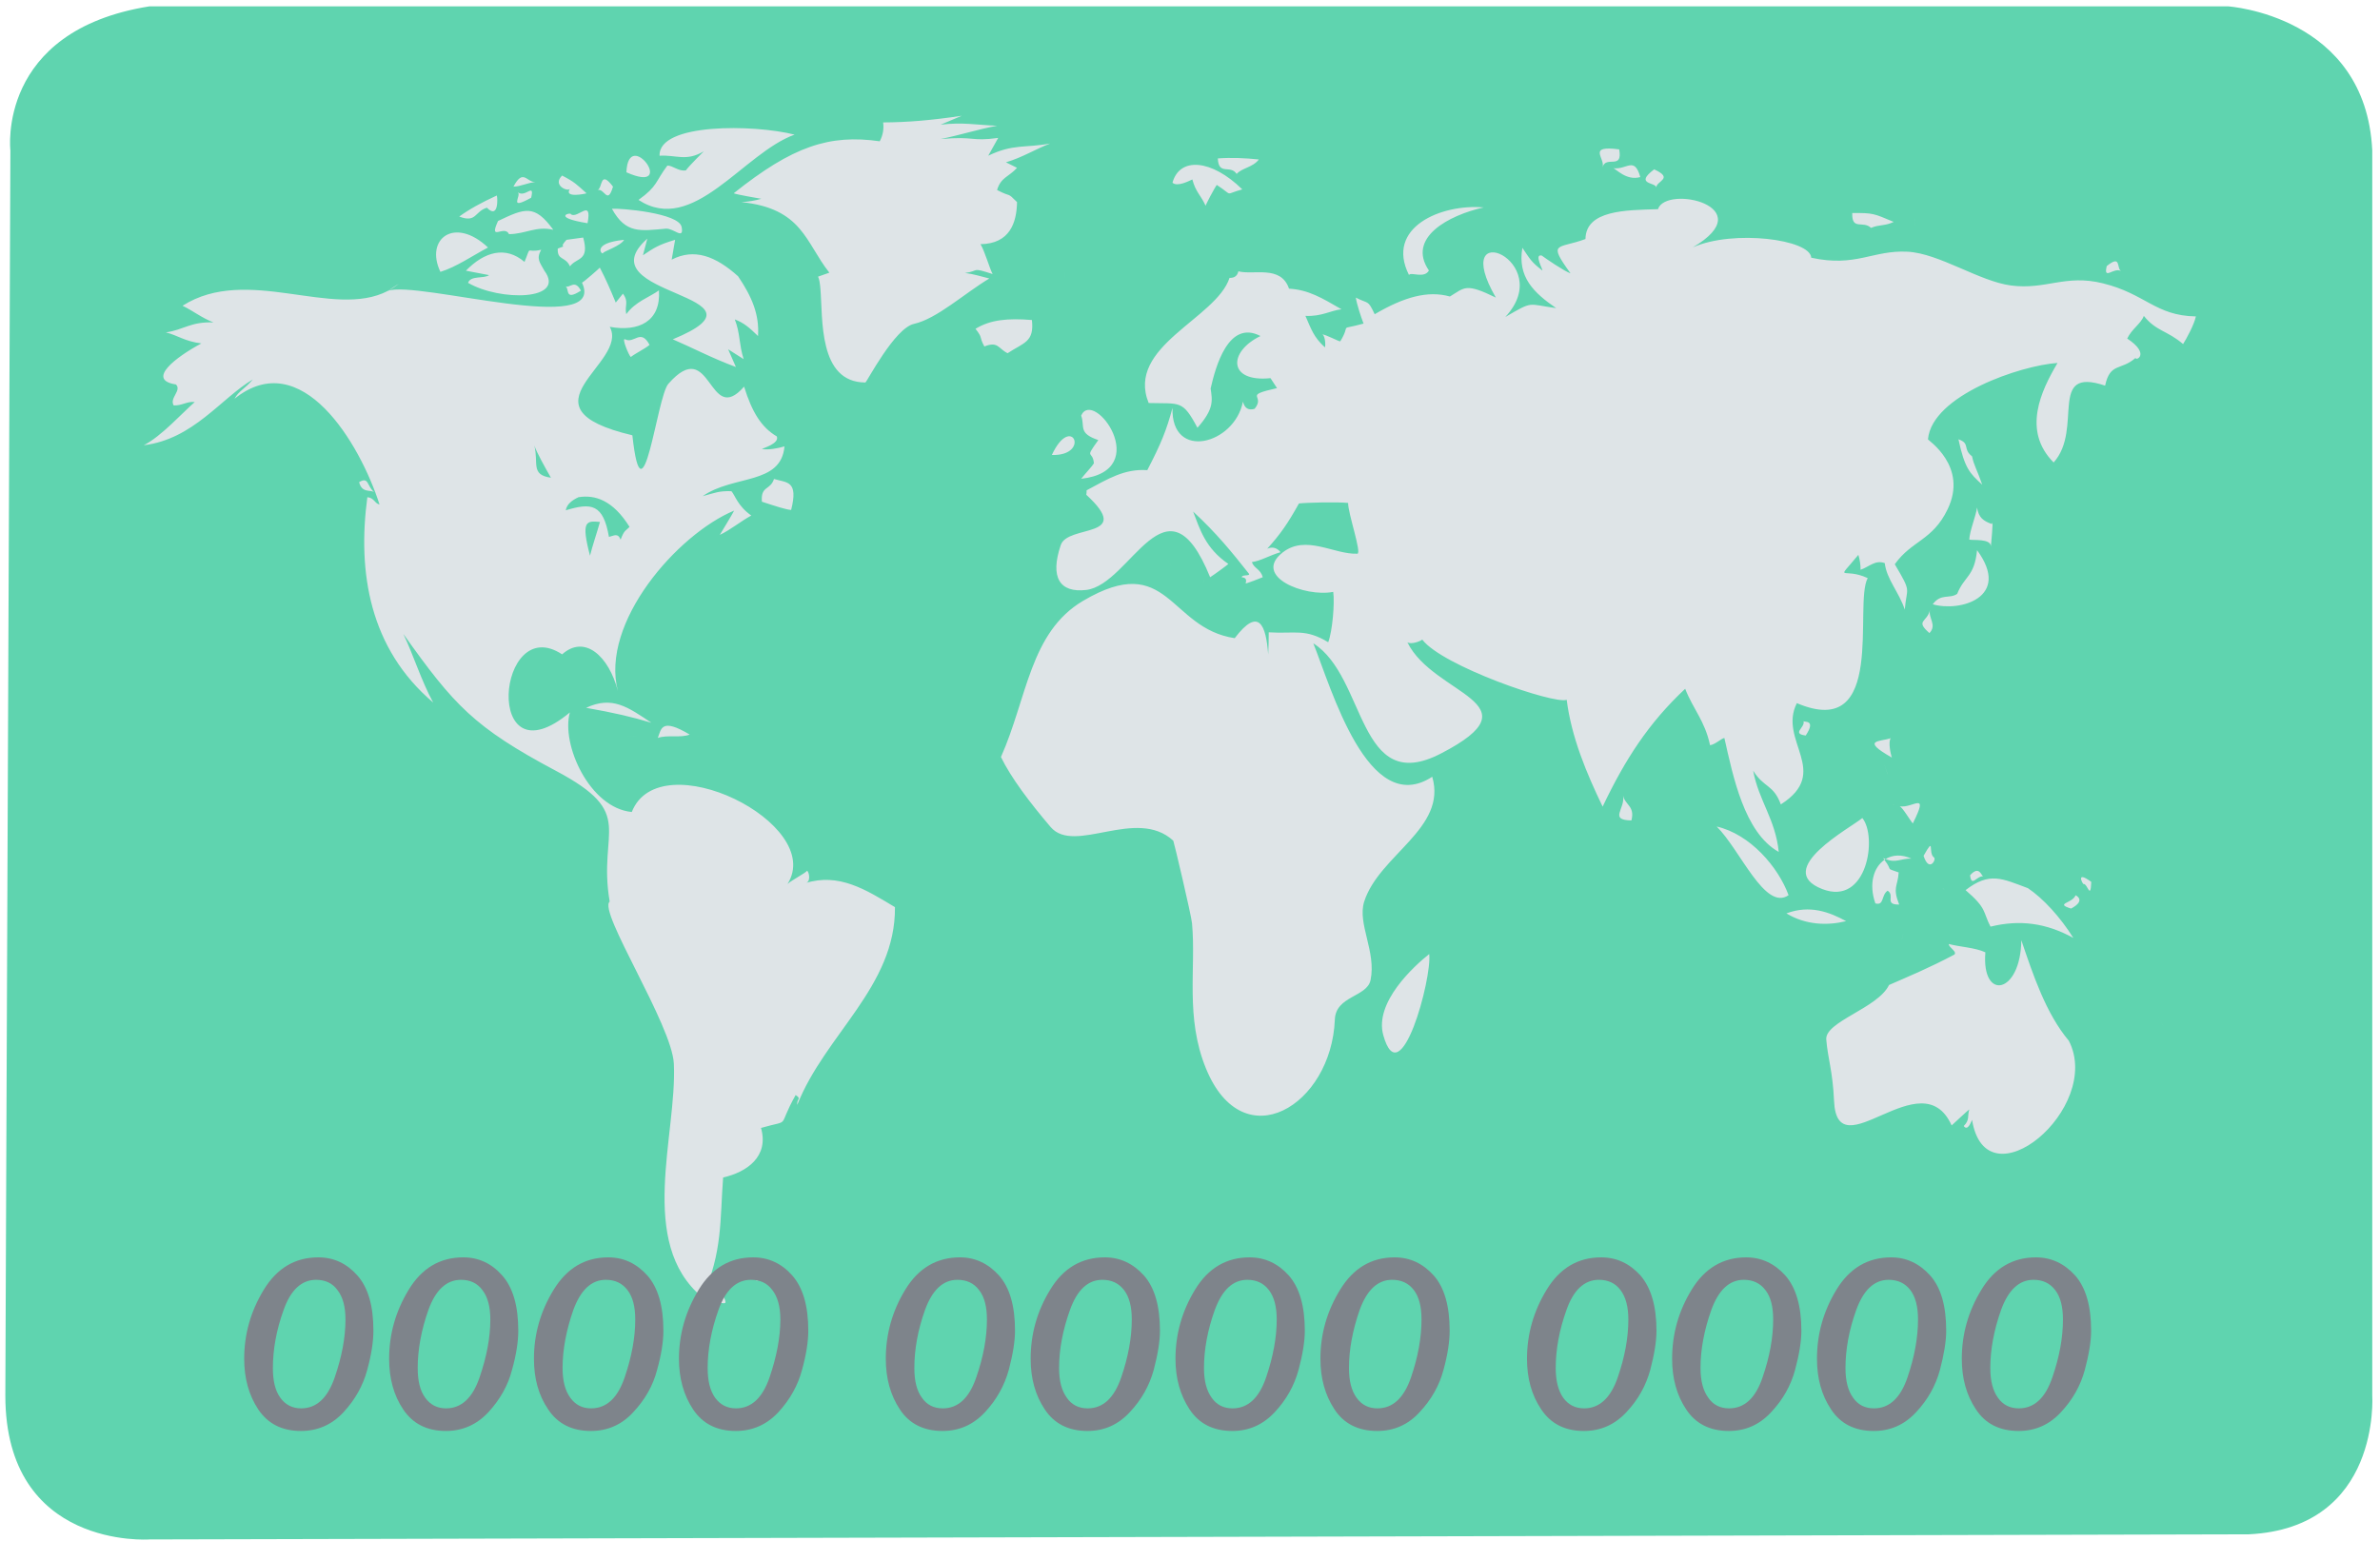 <svg width="264" height="171" viewBox="0 0 264 171" fill="none" xmlns="http://www.w3.org/2000/svg">
<path d="M16.57 0.705H247.154C247.154 0.705 262.418 1.701 263.141 16.683V154.815C263.141 154.815 264.132 169.511 249.436 170.225L16.571 170.793C16.571 170.793 0.592 171.939 0.592 154.815L1.152 16.683C1.151 16.683 -0.408 3.414 16.57 0.705V0.705Z" fill="#5FD4AF"/>
<path d="M63.223 29.546C63.971 28.546 65.424 28.986 64.689 26.354C64.073 26.431 63.462 26.521 62.843 26.606C61.629 27.905 63.535 26.914 61.868 27.581C61.805 28.931 62.702 28.405 63.223 29.546V29.546ZM62.723 31.756C63.202 32.025 62.574 33.444 64.441 32.243C63.741 30.927 63.202 32.025 62.723 31.756ZM56.463 25.978C58.33 25.957 59.472 25.046 61.373 25.495C59.296 22.641 58.228 23.093 55.245 24.517C54.159 26.91 55.954 24.88 56.463 25.978V25.978ZM58.92 21.935C59.326 20.183 58.245 21.999 57.441 21.324C57.89 21.717 56.287 23.397 58.92 21.935ZM84.514 55.662C86.138 56.196 87.202 56.538 87.757 56.576C88.582 53.298 87.291 53.572 85.856 53.14C85.441 54.426 84.364 53.867 84.514 55.662V55.662ZM63.223 20.952C62.492 22.012 64.945 21.503 65.06 21.443C63.932 20.439 63.757 20.204 62.351 19.477C61.241 20.564 62.971 21.294 63.223 20.952ZM63.339 23.777C63.356 23.495 61.035 24.093 65.176 24.764C65.702 21.922 64.082 24.311 63.339 23.777ZM66.779 24.397C67.168 25.127 67.595 25.918 66.779 24.397V24.397ZM66.279 21.081C67.07 20.855 67.373 22.795 67.997 20.705C66.518 18.752 66.86 20.905 66.279 21.081ZM67.142 18.251C65.454 18.987 65.881 18.803 67.142 18.251V18.251ZM39.835 53.491C40.147 54.76 41.121 54.294 41.527 54.615C40.672 53.952 40.946 52.833 39.835 53.491ZM85.241 140.302C84.698 141.392 83.809 140.204 83.903 142.08C86.475 141.69 85.035 140.733 85.241 140.302ZM43.018 32.273C43.022 32.273 43.022 32.273 43.022 32.273C43.449 32.047 43.855 31.795 44.244 31.47C43.831 31.743 43.42 32.008 43.018 32.273ZM89.322 97.982C89.933 97.901 89.8 96.854 89.536 96.597C89.267 96.922 87.839 97.631 87.356 98.071C91.596 91.37 73.164 82.259 70.079 90.088C65.4 89.639 62.22 82.584 63.212 79.041C53.52 87.105 55.08 67.806 62.353 72.597C64.853 70.362 67.537 72.785 68.541 76.674C66.55 69.076 75.148 59.264 81.434 56.649C81.293 56.969 79.793 59.414 79.849 59.341C81.033 58.781 82.165 57.833 83.336 57.196C81.819 56.132 81.533 54.935 81.131 54.495C79.781 54.461 79.43 54.636 77.939 55.05C81.362 52.653 86.631 53.837 87.02 49.524C86.221 49.759 85.268 49.93 84.516 49.819C84.61 49.721 86.49 49.208 86.166 48.417C84.44 47.408 83.41 45.695 82.538 42.896C78.525 47.473 78.974 37.071 74.136 42.584C72.854 44.037 71.285 58.746 70.145 48.293C57.025 45.195 69.85 40.301 67.636 36.259C70.858 36.848 73.324 35.652 73.093 32.216C72.046 32.973 70.499 33.443 69.469 34.853C69.255 33.874 69.794 33.537 69.101 32.58C68.836 32.909 68.575 33.229 68.302 33.567C67.635 31.978 67.233 31.033 66.533 29.691C66.52 29.738 64.781 31.268 64.559 31.358C67.396 37.469 46.217 31.063 43.025 32.272C36.957 35.447 27.435 29.345 20.247 33.922C21.439 34.495 22.397 35.281 23.683 35.772C21.127 35.67 20.38 36.601 18.401 36.875C19.756 37.221 20.452 37.858 22.333 38.102C19.547 39.593 16.158 42.149 19.517 42.653C20.188 43.333 18.769 44.149 19.265 44.978C20.163 45.029 20.748 44.499 21.603 44.606C20.359 45.666 17.851 48.465 15.94 49.396C21.44 48.738 24.517 44.182 28.043 42.101C27.124 43.191 26.5 43.34 26.013 44.242C33.444 38.263 39.927 49.208 42.098 55.968C41.572 55.878 41.525 55.237 40.748 55.16C39.633 63.472 40.983 71.95 48.051 77.942C46.722 75.515 45.859 72.66 44.739 70.331C50.367 78.245 52.589 80.69 61.649 85.511C70.73 90.323 66.256 91.989 67.628 100.028C66.312 101.097 74.555 113.712 74.747 118.02C75.115 125.909 70.64 137.866 77.888 143.917C80.183 138.977 79.854 135.195 80.213 130.635C82.85 130.041 85.32 128.31 84.414 125.139C87.927 124.126 86.094 125.335 88.256 121.489C88.965 121.959 88.354 121.831 88.435 122.587C91.499 114.792 99.354 109.459 99.273 100.643C96.022 98.687 93.057 96.811 89.322 97.982V97.982ZM65.446 61.653C64.425 57.764 65.036 57.764 66.549 57.909C66.288 58.879 65.676 60.67 65.446 61.653ZM64.172 55.161C66.014 54.87 67.984 55.494 69.83 58.452C69.432 58.905 69.262 58.738 68.843 59.871C68.535 59.076 68.069 59.452 67.548 59.567C66.911 55.905 65.603 55.751 62.758 56.614C62.869 55.943 63.45 55.495 64.172 55.161ZM61.108 52.999C58.83 52.678 59.762 51.388 59.271 49.43C59.51 50.166 60.476 51.884 61.108 52.999ZM69.347 37.645C68.907 37.41 69.757 39.448 69.971 39.606C70.557 39.157 71.561 38.687 72.052 38.26C71.057 36.401 70.356 38.175 69.347 37.645V37.645ZM80.125 143.041C79.967 143.486 78.642 142.148 78.467 143.956C81.903 145.485 79.822 143.887 80.125 143.041ZM23.929 46.209C25.288 46.815 24.083 46.277 23.929 46.209V46.209ZM54.01 23.046C55.292 24.35 55.211 22.042 55.113 21.687C53.408 22.469 52.027 23.23 50.942 24.025C52.869 24.76 52.63 23.457 54.01 23.046V23.046ZM66.894 28.072C67.031 27.845 68.817 27.311 69.231 26.606C65.471 26.986 66.835 28.367 66.894 28.072ZM54.134 27.461C50.424 23.957 47.104 26.508 48.852 30.162C50.647 29.61 52.489 28.32 54.134 27.461V27.461ZM51.92 31.379C55.45 33.439 62.834 33.362 60.386 30.033C59.881 29.106 59.458 28.725 60.031 27.708C58.245 28.131 58.997 27.071 58.181 29.058C56.095 27.272 53.753 27.904 51.681 30.032C52.54 30.203 53.399 30.357 54.249 30.523C53.698 30.944 52.194 30.538 51.92 31.379V31.379ZM56.954 20.705C57.766 20.705 58.68 20.205 59.407 20.214C58.382 20.204 58.044 18.67 56.954 20.705ZM158.501 30.008C156.022 26.38 160.689 23.88 164.574 23.012C159.894 22.602 153.63 25.213 156.288 30.503C156.526 30.14 157.983 30.944 158.501 30.008ZM177.77 18.534C178.15 17.218 180.026 18.902 179.607 16.572C176.017 16.102 178.06 17.534 177.77 18.534ZM178.932 18.658C179.235 18.701 180.389 20.09 181.949 19.645C181.282 17.286 180.462 18.875 178.932 18.658ZM159.291 30.568C159.757 32.089 159.441 31.046 159.291 30.568V30.568ZM132.261 19.909C132.629 21.315 133.176 21.602 133.744 22.849C133.625 22.892 134.799 20.712 134.971 20.52C136.915 21.768 135.697 21.58 137.8 21.011C134.385 17.661 130.847 17.387 130.057 20.272C130.603 20.765 131.902 20.068 132.261 19.909V19.909ZM153.774 32.713C153.556 32.038 153.338 31.371 153.774 32.713V32.713ZM137.176 19.299C137.744 18.633 138.962 18.581 139.638 17.692C138.138 17.534 136.578 17.465 135.087 17.576C135.167 19.521 136.479 18.226 137.176 19.299ZM212.359 24.157C212.376 24.362 212.453 25.068 212.44 25.046C212.406 24.525 212.367 24.265 212.359 24.157ZM73.894 25.367C74.774 25.342 75.881 26.662 75.612 25.188C75.334 23.624 68.787 23.081 67.877 23.162C69.42 25.961 71.022 25.619 73.894 25.367V25.367ZM235.278 30.072C234.748 29.773 235.329 28.187 233.688 29.521C233.299 31.179 234.465 29.606 235.278 30.072ZM207.543 25.282C208.436 24.897 209.111 25.086 210.056 24.619C207.843 23.696 207.829 23.615 205.458 23.636C205.406 25.619 206.641 24.427 207.543 25.282V25.282ZM183.731 20.803C183.68 20.094 185.744 19.812 183.487 18.79C181.231 20.491 183.688 20.204 183.731 20.803ZM118.022 29.726C118.095 30.512 118.202 31.781 118.022 29.726V29.726ZM118.697 45.26C119.792 44.226 119.001 44.978 118.697 45.26V45.26ZM135.206 32.059C135.171 31.268 135.184 31.538 135.206 32.059V32.059ZM81.873 30.653C79.369 28.401 76.997 27.516 74.506 28.807C74.63 28.072 74.75 27.337 74.886 26.606C73.023 27.166 72.579 27.478 71.318 28.32C71.485 27.7 71.647 27.089 71.805 26.474C64.574 32.91 86.848 32.602 74.63 37.645C76.72 38.538 78.998 39.747 81.63 40.717C81.343 40.063 81.062 39.401 80.767 38.751C81.344 39.119 81.912 39.482 82.489 39.845C81.955 38.174 82.126 37.012 81.506 35.435C82.544 35.837 83.1 36.328 84.083 37.281C84.245 34.876 83.39 32.901 81.873 30.653V30.653ZM69.484 19.115C75.27 21.696 69.698 13.923 69.484 19.115V19.115ZM78.074 16.782C78.091 16.769 76.429 18.402 76.082 18.902C75.27 19.043 74.625 18.351 74.027 18.372C72.672 20.163 72.984 20.628 70.826 22.18C76.899 26.159 82.424 16.996 88.138 14.936C83.664 13.795 73.014 13.616 73.164 17.278C75.001 17.157 76.108 17.957 78.074 16.782V16.782ZM133.8 32.123C134.065 32.132 135.206 32.161 133.8 32.123V32.123ZM119.928 46.11C120.373 47.337 119.552 48.055 121.83 48.824C120.228 51.046 121.215 49.897 121.339 51.392C121.194 51.7 120.219 52.717 119.929 53.118C128.043 52.213 121.291 42.999 119.928 46.11V46.11ZM132.261 32.487C133.176 32.158 133.308 32.115 132.261 32.487V32.487ZM122.748 42.871C121.997 41.157 122.637 42.61 122.748 42.871V42.871ZM122.078 43.666C121.543 43.832 121.492 43.845 122.078 43.666V43.666ZM116.676 50.478C121.043 50.597 118.873 45.743 116.676 50.478V50.478ZM220.961 58.144C219.991 57.802 219.474 57.422 219.303 56.311C219.17 57.272 218.491 58.875 218.44 59.867C218.803 59.969 220.829 59.73 220.829 60.602C220.829 60.82 221.162 57.178 220.961 58.144V58.144ZM219.996 97.225C219.782 97.204 219.568 95.952 218.53 97.106C218.696 98.503 219.248 97.144 219.996 97.225ZM217.239 48.738C217.931 51.961 218.491 52.511 219.876 53.772C219.282 52.05 218.974 51.695 218.747 50.627C217.662 49.786 218.598 49.213 217.239 48.738V48.738ZM215.859 68.525C214.803 68.721 214.919 68.708 215.859 68.525V68.525ZM220.795 102.806C224.043 102.007 226.996 102.404 229.983 104.062C228.56 101.772 226.628 99.661 224.941 98.536C222.065 97.468 220.689 96.694 218.031 98.754C220.44 100.824 219.927 101.136 220.795 102.806V102.806ZM214.389 67.042C217.398 67.926 223.162 66.285 219.304 61.038C219.009 64.008 217.902 63.884 217.099 65.884C216.269 66.474 215.29 65.798 214.389 67.042V67.042ZM207.842 104.157C209.218 103.247 208.449 103.755 207.842 104.157V104.157ZM214.021 70.238C214.884 69.328 213.876 68.584 214.081 67.67C213.773 69.063 212.397 68.811 214.021 70.238ZM208.025 100.229C209.029 100.499 208.649 99.319 209.384 98.819C210.251 99.366 208.961 100.379 210.666 100.357C209.901 98.434 210.512 98.353 210.61 96.793C209.02 96.216 210.054 96.746 209.029 95.4C207.829 96.225 207.269 98.072 208.025 100.229V100.229ZM210.974 104.221C211.321 102.729 210.927 104.46 210.974 104.221V104.221ZM215.513 98.567C215.526 98.567 215.526 98.567 215.526 98.567C215.782 98.828 215.697 98.742 215.513 98.567ZM210.115 102.93C208.41 102.977 208.098 102.99 210.115 102.93V102.93ZM212.017 95.259C210.936 94.763 209.931 94.836 209.166 95.302C210.278 95.794 210.88 95.221 212.017 95.259ZM130.056 59.867C129.629 61.059 129.479 61.486 130.056 59.867V59.867ZM133.385 64.807C133.744 63.956 133.586 64.354 133.385 64.807V64.807ZM129.295 61.79C129.689 62.448 130.543 63.841 129.295 61.79V61.79ZM129.565 44.773C131.219 45.392 129.219 44.645 129.565 44.773V44.773ZM233.252 31.431C229.085 30.401 226.957 32.179 223.072 31.674C219.555 31.213 215.106 28.11 211.594 27.926C207.744 27.725 205.876 29.678 200.91 28.592C200.833 26.571 192.307 25.434 187.773 27.442C195.508 22.912 184.799 20.464 183.91 23.207C180.277 23.31 175.915 23.327 175.867 26.519C172.781 27.664 171.624 26.741 174.209 30.327C173.466 30.062 171.508 28.716 171.017 28.353C170.119 28.139 171.201 29.994 171.081 30.007C169.807 29.024 169.748 28.772 168.867 27.494C168.311 30.751 170.136 32.477 172.615 34.186C169.363 33.737 170.119 33.344 166.974 35.169C172.769 28.951 160.589 23.793 165.927 33.016C162.555 31.371 162.495 31.892 160.829 32.896C158.376 32.204 155.727 32.956 152.487 34.862C151.701 33.187 151.812 33.764 150.393 33.016C150.513 33.802 150.979 35.2 151.252 35.9C148.291 36.721 149.966 35.746 148.671 37.866C148.551 37.926 147.214 37.165 146.585 37.067C146.987 37.063 147.064 38.294 146.965 38.537C145.713 37.4 145.452 36.524 144.803 35.045C146.602 35.135 147.611 34.438 148.807 34.314C146.585 33.028 145.14 32.156 142.983 32.024C142.085 29.374 139.051 30.545 137.363 30.101C137.265 30.592 136.927 30.853 136.385 30.828C134.919 35.358 124.859 38.417 127.415 44.712C130.928 44.81 131.159 44.332 132.826 47.46C134.702 45.345 134.475 44.422 134.288 43.105C134.831 40.716 136.254 35.422 139.818 37.28C136.228 39.011 136.19 42.438 140.929 41.955C141.164 42.327 141.399 42.69 141.652 43.058C137.737 43.947 140.447 43.789 139.169 45.353C138.485 45.558 138.058 45.293 137.87 44.558C136.972 49.288 129.896 51.19 130.058 45.259C129.378 47.772 128.793 49.208 127.263 52.161C124.737 51.986 122.925 53.118 120.532 54.396C120.536 54.567 120.524 54.734 120.498 54.892C125.84 59.811 118.443 58.144 117.665 60.473C116.452 64.041 117.528 65.798 120.49 65.452C125.473 64.854 129.37 52.059 134.234 64.042C134.704 63.739 136.17 62.67 136.255 62.568C133.704 60.82 133.114 58.747 132.345 56.756C134.905 59.106 136.7 61.32 138.559 63.679C138.628 63.94 137.747 63.713 137.738 64.047C138.174 64.077 138.315 64.295 138.166 64.722C138.149 64.803 139.974 64.085 140.068 64.042C139.829 63.11 139.081 63.072 138.871 62.358C139.875 62.221 140.722 61.653 142.046 61.26C141.632 60.755 141.127 60.636 140.567 60.875C142.067 59.225 142.871 58.029 144.084 55.858C144.819 55.764 148.251 55.67 149.541 55.798C149.498 56.849 151.08 61.413 150.562 61.43C147.985 61.541 144.853 59.255 142.263 61.306C138.9 63.956 144.746 66.285 147.887 65.665C148.062 66.904 147.801 70.037 147.331 71.251C144.763 69.704 143.677 70.336 140.733 70.153C140.742 70.948 140.708 71.773 140.673 72.597C140.434 69.383 139.648 67.255 136.96 70.802C129.614 69.704 129.648 61.054 120.144 66.657C114.23 70.144 113.935 77.49 111.029 83.986C112.14 86.277 114.204 89.012 116.542 91.755C119.2 94.862 126.029 89.494 130.144 93.268C130.2 93.319 132.144 101.533 132.225 102.439C132.686 107.43 131.443 112.858 133.772 118.546C137.904 128.653 147.691 122.64 148.067 113.118C148.165 110.469 151.635 110.631 152.029 108.734C152.678 105.571 150.555 102.499 151.315 100.05C152.964 94.849 160.55 91.905 158.87 86.178C151.738 90.84 147.661 76.281 145.678 71.375C151.593 75.093 150.563 88.417 159.845 83.593C170.768 77.939 159.012 77.179 156.11 71.255C156.482 71.537 157.546 71.157 157.764 70.96C159.982 73.892 172.426 78.173 173.785 77.639C174.311 81.801 175.991 85.802 177.772 89.489C180.293 84.203 182.874 80.22 186.926 76.416C187.824 78.707 189.11 79.963 189.686 82.677C190.268 82.6 190.956 81.908 191.276 81.878C192.229 86.066 193.468 92.373 197.306 94.519C196.947 90.895 195.067 88.797 194.469 85.502C195.661 87.429 196.713 87.002 197.537 89.246C203.182 85.639 197.191 82.182 199.315 78.011C209.345 82.267 205.576 67.062 207.174 64.139C204.422 62.857 203.512 64.742 206.136 61.558C206.307 62.101 206.384 62.652 206.384 63.216C207.384 62.848 208.029 62.092 209.067 62.477C209.268 64.263 210.666 65.721 211.285 67.631C211.499 65.05 212.11 65.862 210.178 62.601C212.058 59.951 214.361 59.99 216.037 56.503C218.341 51.734 213.853 48.849 213.858 48.738C214.307 43.853 224.165 40.537 228.23 40.268C226.401 43.357 224.285 47.776 227.798 51.31C231.148 47.588 227.067 40.618 233.507 42.785C234.071 40.187 235.246 41.148 236.879 39.712C236.956 40.084 238.529 39.255 235.96 37.562C236.46 36.494 237.498 35.904 237.802 35.045C239.178 36.767 240.417 36.669 242.157 38.173C242.511 37.617 243.379 36.044 243.576 35.105C239.076 35.029 237.995 32.593 233.252 31.431V31.431ZM215.513 98.567C215.094 98.187 214.111 97.293 215.513 98.567V98.567ZM230.231 99.328C229.885 100.238 227.868 100.217 229.731 100.802C231.466 99.879 230.235 99.319 230.231 99.328ZM213.372 94.947C213.987 96.862 214.821 95.34 214.534 95.135C213.821 94.644 214.68 92.636 213.372 94.947ZM239.252 112.652C239.453 112.986 240.846 115.247 239.252 112.652V112.652ZM231.111 98.08C231.547 97.965 231.889 99.956 231.974 97.841C230.175 96.52 231.034 98.101 231.111 98.08ZM202.141 98.64C207.132 100.563 208.269 92.811 206.577 90.755C205.389 91.785 196.556 96.477 202.141 98.64ZM153.436 114.832C155.325 121.64 158.855 108.538 158.535 105.845C156.846 107.182 152.436 111.204 153.436 114.832ZM114.462 35.503C111.752 35.285 109.859 35.473 108.206 36.478C109.069 37.572 108.552 37.26 109.189 38.439C110.714 37.832 110.706 38.653 111.766 39.187C113.548 38.008 114.749 37.965 114.462 35.503ZM208.889 95.2C208.953 95.273 208.987 95.324 209.03 95.401C209.077 95.367 209.111 95.32 209.167 95.303C209.064 95.259 208.996 95.259 208.889 95.2V95.2ZM190.423 91.7C193.038 94.277 195.769 101.127 198.397 99.316C197.244 96.182 194.137 92.554 190.423 91.7ZM107.048 30.285C108.689 30.071 107.659 29.61 110.108 30.405C109.762 29.768 109.249 27.905 108.762 27.089C112.031 27.05 112.779 24.67 112.813 22.422C111.638 21.242 112.313 21.973 110.6 21.08C111.027 19.649 111.903 19.635 112.813 18.618C112.394 18.417 111.989 18.212 111.582 18.007C113.373 17.485 114.821 16.562 116.492 15.921C113.659 16.443 112.389 15.942 109.62 17.276C109.983 16.618 110.36 15.968 110.723 15.302C107.637 15.721 108.215 15.088 104.338 15.426C106.436 15.007 108.483 14.345 110.599 13.952C108.411 13.871 106.778 13.533 104.338 13.833C105.112 13.508 105.894 13.179 106.68 12.846C103.317 13.342 100.727 13.568 97.962 13.581C98.06 14.32 97.932 15.012 97.586 15.675C91.996 14.876 87.928 16.222 81.385 21.444C81.761 21.602 84.265 22.021 84.445 22.055C83.736 22.264 82.992 22.38 82.24 22.423C89.026 23.128 89.338 26.897 91.996 30.252C91.573 30.406 91.15 30.547 90.744 30.692C90.885 30.97 90.953 31.449 91.004 32.047C91.286 35.329 90.752 42.419 95.991 42.436C96.132 42.436 99.217 36.411 101.384 35.932C103.935 35.364 106.974 32.552 109.739 30.898C108.821 30.666 107.975 30.397 107.048 30.285ZM199.252 98.08C197.97 96.871 197.88 96.794 199.252 98.08V98.08ZM91.005 32.046C89.672 32.068 89.843 32.068 91.005 32.046V32.046ZM204.778 102.195C202.94 101.195 200.752 100.357 198.158 101.336C200.308 102.644 202.739 102.704 204.778 102.195ZM72.967 81.871C74.04 81.495 75.527 81.897 76.501 81.495C73.33 79.597 73.352 80.875 72.967 81.871ZM77.022 81.657C78.322 81.708 78.411 81.708 77.022 81.657V81.657ZM65.014 78.529C68.168 79.084 70.112 79.542 72.253 80.187C69.664 78.452 67.907 77.165 65.014 78.529ZM69.223 81.751C70.792 81.614 71.288 81.567 69.223 81.751V81.751ZM180.962 91.024C181.381 89.417 180.244 89.319 180.039 88.255C180.312 89.734 178.415 90.978 180.962 91.024ZM209.662 86.994C210.697 86.845 210.709 86.845 209.662 86.994V86.994ZM209.974 84.755C211.124 85.486 211.868 85.956 209.974 84.755V84.755ZM210.457 89.264C210.893 89.264 208.188 89.294 210.457 89.264V89.264ZM200.299 81.601C201.5 79.776 200.107 80.17 200.051 80.003C200.282 80.708 198.671 81.388 200.299 81.601ZM209.363 85.828C208.483 83.213 209.658 86.738 209.363 85.828V85.828ZM212.299 86.687C211.175 86.298 211.846 86.533 212.299 86.687V86.687ZM210.709 89.452C210.991 89.495 211.923 91.089 212.179 91.354C214.038 87.631 212.197 89.717 210.709 89.452ZM206.923 102.567C207.611 102.763 207.842 102.832 206.923 102.567V102.567ZM86.467 52.469C86.856 52.512 86.565 52.482 86.467 52.469V52.469ZM209.85 84.046C209.722 83.67 209.427 82.332 209.726 81.896C208.568 82.311 206.303 82.033 209.85 84.046ZM224.214 104.311C224.141 110.307 219.774 111.106 220.227 105.657C219.091 105.123 217.373 105.059 216.176 104.734C216.116 105.093 217.133 105.572 216.787 105.905C213.954 107.409 211.791 108.289 209.539 109.281C208.304 111.858 202.415 113.337 202.578 115.332C202.74 117.392 203.296 118.828 203.441 122.135C203.774 130.002 213.154 117.46 216.484 124.861C216.672 124.695 218.317 123.152 218.441 123.088C218.21 123.819 218.518 124.246 217.826 124.925C218.254 125.54 218.638 124.489 218.749 124.245C220.313 133.835 233.305 122.933 229.488 115.472C226.915 112.413 225.5 108.08 224.214 104.311V104.311Z" fill="#DEE4E7"/>
<path d="M33.382 158.759C35.232 158.759 36.813 158.071 38.108 156.674C39.386 155.293 40.271 153.725 40.732 151.99C41.206 150.268 41.42 148.823 41.42 147.631C41.42 144.896 40.843 142.857 39.642 141.507C38.475 140.182 37.027 139.498 35.313 139.498C32.74 139.498 30.723 140.69 29.262 143.088C27.813 145.464 27.087 148.015 27.087 150.75C27.087 152.925 27.608 154.793 28.643 156.361C29.702 157.943 31.262 158.759 33.382 158.759ZM31.459 145.34C32.233 143.127 33.451 141.99 35.053 141.99C36.07 141.99 36.878 142.353 37.433 143.127C38.023 143.879 38.322 144.96 38.322 146.392C38.322 148.387 37.916 150.524 37.134 152.798C36.352 155.089 35.117 156.251 33.407 156.251C32.429 156.251 31.655 155.854 31.091 155.067C30.527 154.285 30.27 153.208 30.27 151.776C30.271 149.733 30.651 147.575 31.459 145.34ZM45.335 143.088C43.89 145.464 43.164 148.015 43.164 150.75C43.164 152.925 43.669 154.793 44.72 156.361C45.775 157.942 47.339 158.758 49.459 158.758C51.296 158.758 52.878 158.07 54.177 156.673C55.45 155.292 56.348 153.724 56.793 151.989C57.276 150.267 57.49 148.822 57.49 147.63C57.49 144.895 56.904 142.856 55.708 141.506C54.546 140.181 53.097 139.497 51.388 139.497C48.805 139.499 46.792 140.691 45.335 143.088V143.088ZM51.129 141.99C52.142 141.99 52.941 142.353 53.51 143.127C54.091 143.879 54.39 144.96 54.39 146.392C54.39 148.387 53.984 150.524 53.202 152.798C52.428 155.089 51.185 156.251 49.475 156.251C48.505 156.251 47.723 155.854 47.163 155.067C46.595 154.285 46.334 153.208 46.334 151.776C46.334 149.733 46.727 147.575 47.518 145.34C48.309 143.127 49.519 141.99 51.129 141.99V141.99ZM67.471 139.499C64.894 139.499 62.886 140.691 61.415 143.089C59.958 145.465 59.227 148.016 59.227 150.751C59.227 152.926 59.735 154.794 60.804 156.362C61.846 157.943 63.428 158.759 65.548 158.759C67.389 158.759 68.967 158.071 70.244 156.674C71.543 155.293 72.44 153.725 72.885 151.99C73.368 150.268 73.586 148.823 73.586 147.631C73.586 144.896 72.996 142.857 71.808 141.507C70.612 140.182 69.189 139.499 67.471 139.499V139.499ZM69.296 152.797C68.522 155.088 67.287 156.25 65.569 156.25C64.578 156.25 63.817 155.853 63.257 155.066C62.689 154.284 62.402 153.207 62.402 151.775C62.402 149.732 62.816 147.574 63.594 145.339C64.406 143.126 65.594 141.989 67.196 141.989C68.213 141.989 69.008 142.352 69.602 143.126C70.183 143.878 70.465 144.959 70.465 146.391C70.467 148.387 70.07 150.524 69.296 152.797ZM83.548 139.499C80.967 139.499 78.963 140.691 77.501 143.089C76.052 145.465 75.313 148.016 75.313 150.751C75.313 152.926 75.839 154.794 76.877 156.362C77.932 157.943 79.493 158.759 81.621 158.759C83.454 158.759 85.044 158.071 86.343 156.674C87.612 155.293 88.501 153.725 88.962 151.99C89.441 150.268 89.659 148.823 89.659 147.631C89.659 144.896 89.07 142.857 87.881 141.507C86.715 140.182 85.258 139.499 83.548 139.499V139.499ZM85.368 152.797C84.586 155.088 83.343 156.25 81.642 156.25C80.664 156.25 79.885 155.853 79.317 155.066C78.766 154.284 78.497 153.207 78.497 151.775C78.497 149.732 78.895 147.574 79.694 145.339C80.467 143.126 81.689 141.989 83.284 141.989C84.31 141.989 85.104 142.352 85.673 143.126C86.254 143.878 86.562 144.959 86.562 146.391C86.561 148.387 86.142 150.524 85.368 152.797V152.797ZM100.415 143.088C98.967 145.464 98.257 148.015 98.257 150.75C98.257 152.925 98.774 154.793 99.812 156.361C100.847 157.942 102.428 158.758 104.551 158.758C106.402 158.758 107.957 158.07 109.26 156.673C110.55 155.292 111.414 153.724 111.897 151.989C112.35 150.267 112.59 148.822 112.59 147.63C112.59 144.895 112.008 142.856 110.812 141.506C109.62 140.181 108.171 139.497 106.483 139.497C103.911 139.499 101.869 140.691 100.415 143.088V143.088ZM106.197 141.99C107.218 141.99 108.022 142.353 108.603 143.127C109.193 143.879 109.475 144.96 109.475 146.392C109.475 148.387 109.086 150.524 108.296 152.798C107.522 155.089 106.292 156.251 104.574 156.251C103.583 156.251 102.796 155.854 102.262 155.067C101.689 154.285 101.424 153.208 101.424 151.776C101.424 149.733 101.804 147.575 102.603 145.34C103.407 143.127 104.595 141.99 106.197 141.99ZM120.629 158.759C122.479 158.759 124.022 158.071 125.321 156.674C126.625 155.293 127.496 153.725 127.975 151.99C128.428 150.268 128.667 148.823 128.667 147.631C128.667 144.896 128.081 142.857 126.889 141.507C125.697 140.182 124.24 139.498 122.56 139.498C119.97 139.498 117.936 140.69 116.492 143.088C115.034 145.464 114.325 148.015 114.325 150.75C114.325 152.925 114.838 154.793 115.889 156.361C116.928 157.943 118.514 158.759 120.629 158.759ZM118.684 145.34C119.475 143.127 120.663 141.99 122.274 141.99C123.287 141.99 124.086 142.353 124.684 143.127C125.261 143.879 125.543 144.96 125.543 146.392C125.543 148.387 125.154 150.524 124.376 152.798C123.59 155.089 122.367 156.251 120.645 156.251C119.658 156.251 118.867 155.854 118.333 155.067C117.768 154.285 117.478 153.208 117.478 151.776C117.479 149.733 117.881 147.575 118.684 145.34ZM136.697 158.759C138.535 158.759 140.095 158.071 141.398 156.674C142.697 155.293 143.56 153.725 144.039 151.99C144.5 150.268 144.736 148.823 144.736 147.631C144.736 144.896 144.142 142.857 142.958 141.507C141.77 140.182 140.313 139.498 138.616 139.498C136.043 139.498 134.009 140.69 132.557 143.088C131.112 145.464 130.39 148.015 130.39 150.75C130.39 152.925 130.916 154.793 131.95 156.361C132.992 157.943 134.569 158.759 136.697 158.759V158.759ZM134.748 145.34C135.56 143.127 136.748 141.99 138.351 141.99C139.368 141.99 140.163 142.353 140.753 143.127C141.33 143.879 141.62 144.96 141.62 146.392C141.62 148.387 141.218 150.524 140.449 152.798C139.675 155.089 138.432 156.251 136.722 156.251C135.722 156.251 134.944 155.854 134.401 155.067C133.841 154.285 133.551 153.208 133.551 151.776C133.552 149.733 133.945 147.575 134.748 145.34ZM154.693 139.499C152.125 139.499 150.116 140.691 148.651 143.089C147.189 145.465 146.467 148.016 146.467 150.751C146.467 152.926 146.988 154.794 148.027 156.362C149.057 157.943 150.647 158.759 152.775 158.759C154.612 158.759 156.198 158.071 157.467 156.674C158.766 155.293 159.655 153.725 160.117 151.99C160.591 150.268 160.801 148.823 160.801 147.631C160.801 144.896 160.224 142.857 159.036 141.507C157.842 140.182 156.411 139.499 154.693 139.499ZM156.522 152.797C155.74 155.088 154.496 156.25 152.8 156.25C151.796 156.25 151.031 155.853 150.471 155.066C149.915 154.284 149.633 153.207 149.633 151.775C149.633 149.732 150.039 147.574 150.817 145.339C151.62 143.126 152.809 141.989 154.419 141.989C155.432 141.989 156.24 142.352 156.829 143.126C157.406 143.878 157.68 144.959 157.68 146.391C157.68 148.387 157.299 150.524 156.522 152.797ZM177.607 139.499C175.039 139.499 173.021 140.691 171.56 143.089C170.112 145.465 169.381 148.016 169.381 150.751C169.381 152.926 169.898 154.794 170.958 156.362C172.005 157.943 173.582 158.759 175.68 158.759C177.548 158.759 179.103 158.071 180.407 156.674C181.715 155.293 182.574 153.725 183.052 151.99C183.505 150.268 183.744 148.823 183.744 147.631C183.744 144.896 183.133 142.857 181.966 141.507C180.774 140.182 179.325 139.499 177.607 139.499V139.499ZM179.453 152.797C178.671 155.088 177.423 156.25 175.722 156.25C174.735 156.25 173.953 155.853 173.393 155.066C172.85 154.284 172.568 153.207 172.568 151.775C172.568 149.732 172.957 147.574 173.76 145.339C174.529 143.126 175.747 141.989 177.35 141.989C178.371 141.989 179.175 142.352 179.752 143.126C180.325 143.878 180.624 144.959 180.624 146.391C180.624 148.387 180.239 150.524 179.453 152.797ZM193.701 139.499C191.133 139.499 189.098 140.691 187.641 143.089C186.188 145.465 185.479 148.016 185.479 150.751C185.479 152.926 185.992 154.794 187.035 156.362C188.078 157.943 189.654 158.759 191.774 158.759C193.611 158.759 195.171 158.071 196.466 156.674C197.765 155.293 198.646 153.725 199.116 151.99C199.578 150.268 199.817 148.823 199.817 147.631C199.817 144.896 199.218 142.857 198.035 141.507C196.842 140.182 195.389 139.499 193.701 139.499ZM195.517 152.797C194.752 155.088 193.517 156.25 191.799 156.25C190.808 156.25 190.021 155.853 189.487 155.066C188.919 154.284 188.628 153.207 188.628 151.775C188.628 149.732 189.03 147.574 189.825 145.339C190.624 143.126 191.825 141.989 193.427 141.989C194.436 141.989 195.239 142.352 195.825 143.126C196.414 143.878 196.688 144.959 196.688 146.391C196.688 148.387 196.303 150.524 195.517 152.797ZM209.769 139.499C207.201 139.499 205.162 140.691 203.705 143.089C202.257 145.465 201.547 148.016 201.547 150.751C201.547 152.926 202.06 154.794 203.107 156.362C204.141 157.943 205.714 158.759 207.846 158.759C209.688 158.759 211.252 158.071 212.543 156.674C213.842 155.293 214.714 153.725 215.184 151.99C215.637 150.268 215.881 148.823 215.881 147.631C215.881 144.896 215.304 142.857 214.103 141.507C212.91 140.182 211.47 139.499 209.769 139.499V139.499ZM211.594 152.797C210.82 155.088 209.577 156.25 207.876 156.25C206.863 156.25 206.09 155.853 205.551 155.066C204.987 154.284 204.709 153.207 204.709 151.775C204.709 149.732 205.094 147.574 205.901 145.339C206.7 143.126 207.893 141.989 209.495 141.989C210.508 141.989 211.307 142.352 211.905 143.126C212.473 143.878 212.755 144.959 212.755 146.391C212.756 148.387 212.367 150.524 211.594 152.797V152.797ZM225.838 139.499C223.265 139.499 221.231 140.691 219.786 143.089C218.333 145.465 217.611 148.016 217.611 150.751C217.611 152.926 218.128 154.794 219.179 156.362C220.209 157.943 221.79 158.759 223.927 158.759C225.752 158.759 227.325 158.071 228.611 156.674C229.91 155.293 230.782 153.725 231.256 151.99C231.713 150.268 231.957 148.823 231.957 147.631C231.957 144.896 231.371 142.857 230.183 141.507C228.987 140.182 227.534 139.499 225.838 139.499V139.499ZM227.662 152.797C226.889 155.088 225.654 156.25 223.94 156.25C222.94 156.25 222.162 155.853 221.615 155.066C221.055 154.284 220.773 153.207 220.773 151.775C220.773 149.732 221.175 147.574 221.965 145.339C222.768 143.126 223.96 141.989 225.563 141.989C226.58 141.989 227.379 142.352 227.969 143.126C228.55 143.878 228.832 144.959 228.832 146.391C228.833 148.387 228.448 150.524 227.662 152.797V152.797Z" fill="#7E848B"/>
</svg>
